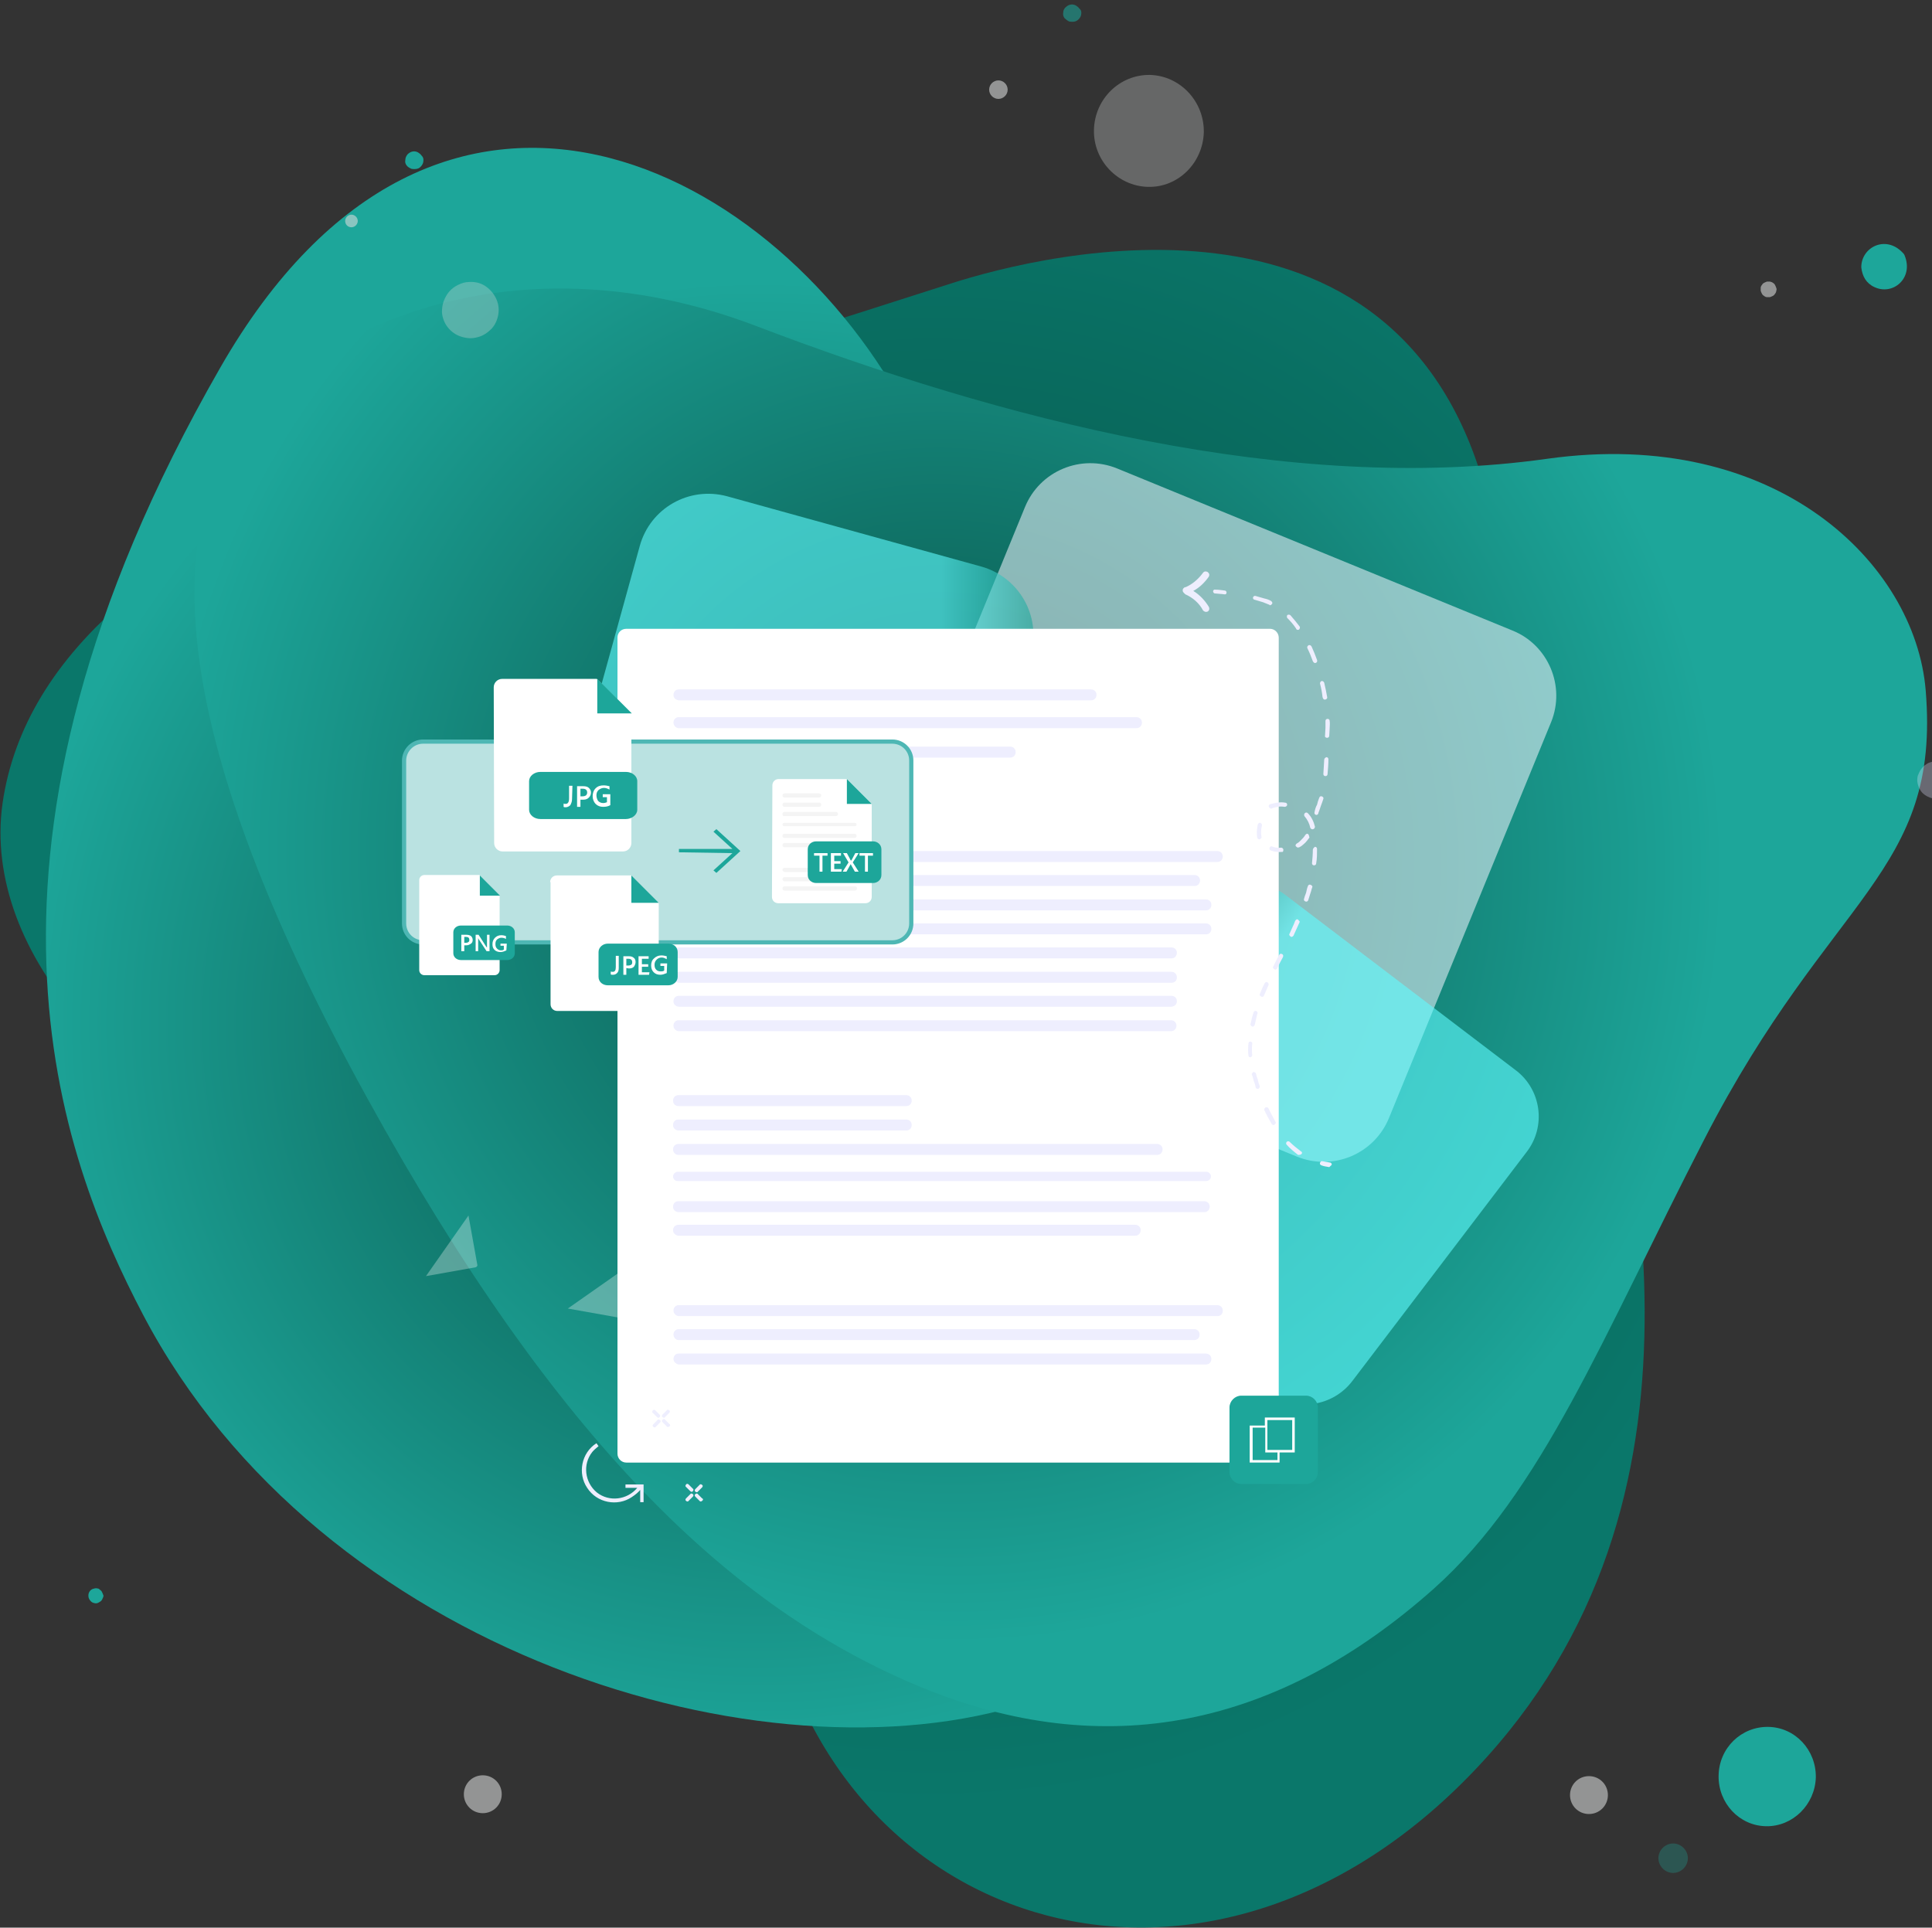 <?xml version="1.0" encoding="utf-8"?>
<!-- Generator: Adobe Illustrator 26.0.0, SVG Export Plug-In . SVG Version: 6.00 Build 0)  -->
<svg version="1.1" id="Layer_1" xmlns="http://www.w3.org/2000/svg" xmlns:xlink="http://www.w3.org/1999/xlink" x="0px" y="0px"
	 viewBox="0 0 459 458" style="enable-background:new 0 0 459 458;" xml:space="preserve">
<rect x="0" y="0" width="459" height="458" fill="#333333" stroke="none"/>
<style type="text/css">
	.st0{fill:url(#SVGID_1_);}
	.st1{fill:url(#SVGID_00000051350301481868354890000005080210642711905693_);}
	.st2{fill:url(#SVGID_00000169524017875796985850000012398736500420128386_);}
	.st3{opacity:0.31;}
	.st4{fill:#D9DADA;}
	.st5{fill:#E1E2FE;}
	.st6{fill:#1DA69A;}
	.st7{opacity:0.58;}
	.st8{opacity:0.31;fill:#1DA69A;enable-background:new    ;}
	.st9{opacity:0.58;fill:#1DA69A;enable-background:new    ;}
	.st10{opacity:0.55;fill:#F2F6FF;enable-background:new    ;}
	.st11{opacity:0.6;fill:url(#SVGID_00000062884350880640288770000001197503661552436381_);enable-background:new    ;}
	.st12{opacity:0.6;fill:url(#SVGID_00000022536432177055928750000003547127097279560373_);enable-background:new    ;}
	.st13{fill:#FFFFFF;}
	.st14{fill-rule:evenodd;clip-rule:evenodd;fill:#FFFFFF;}
	.st15{fill:#EEEEFE;}
	.st16{fill:#BAE2E1;stroke:#4EB7B4;}
	.st17{opacity:0.3;fill-rule:evenodd;clip-rule:evenodd;fill:#FFFFFF;enable-background:new    ;}
	.st18{fill:#F4F4F4;}
	.st19{fill-rule:evenodd;clip-rule:evenodd;fill:#EEEEFE;}
</style>
<g>
	
		<radialGradient id="SVGID_1_" cx="-25.823" cy="485.952" r="1" gradientTransform="matrix(173.891 100.396 100.237 -173.615 -43998.242 87189.289)" gradientUnits="userSpaceOnUse">
		<stop  offset="0" style="stop-color:#074F44"/>
		<stop  offset="1" style="stop-color:#0A776A"/>
	</radialGradient>
	<path class="st0" d="M377.6,221.4c0,0-4.6-16.3-23.4-99.7C335.5,38.2,248,60.3,226.1,67.3c-21.9,7-63.1,20.3-124.6,39.2
		C40,125.5,5.7,155.3,0.6,190.9c-5,35.7,29.4,73.7,76.7,86.9c51.8,14.5,94.6,37,105,99.9c13.1,79.4,101.1,109.5,165.1,45.9
		S388.7,272.3,377.6,221.4z"/>
	
		<radialGradient id="SVGID_00000024718860850256518170000007800593537135925154_" cx="-25.797" cy="485.946" r="0.999" gradientTransform="matrix(151.922 87.712 88.448 -153.197 -38881.066 76951.492)" gradientUnits="userSpaceOnUse">
		<stop  offset="0" style="stop-color:#074F44"/>
		<stop  offset="1" style="stop-color:#1DA69A"/>
	</radialGradient>
	<path style="fill:url(#SVGID_00000024718860850256518170000007800593537135925154_);" d="M367.8,283.6c12.8-54.3-17-100.4-62-108.8
		c-28.7-5.3-60.8-19.6-89.6-75.6C185.2,39.1,104.1-3,52.3,87.4c-66,115.1-38,187.4-18.3,225c42.2,80.3,147.6,112.4,210.3,92.1
		C305.8,384.6,354.6,339.6,367.8,283.6z"/>
	
		<radialGradient id="SVGID_00000109030384377888231380000008321770324947805586_" cx="-25.81" cy="485.949" r="1" gradientTransform="matrix(161.824 93.429 92.357 -159.967 -40480.004 80352.086)" gradientUnits="userSpaceOnUse">
		<stop  offset="0" style="stop-color:#074F44"/>
		<stop  offset="1" style="stop-color:#1DA69A"/>
	</radialGradient>
	<path style="fill:url(#SVGID_00000109030384377888231380000008321770324947805586_);" d="M457.5,164c-2.5-30.1-35.5-62.6-89.9-55
		c-61.1,8.6-130-9.4-188.1-31.6C119.7,54.7,70.5,80,55.3,104.6c-16.6,27-13,74.7,32,156.4s86.5,121.1,130.9,139.6
		s85.5,9.7,122.4-23.1c25.8-23,40.2-60,64.3-106.8C434.9,212.3,461.1,207.6,457.5,164z"/>
	<g class="st3">
		<path class="st4" d="M286,31.4c0.1-7.3-5.6-13.4-12.8-13.6c-7.2-0.1-13.1,5.7-13.3,13s5.6,13.4,12.8,13.6
			C279.9,44.6,285.8,38.7,286,31.4z"/>
	</g>
	<g class="st3">
		<path class="st4" d="M105,74.2c0.1,1.3,0.6,2.6,1.4,3.6c0.8,1,1.9,1.8,3.2,2.2c1.3,0.4,2.6,0.5,3.9,0.1c1.3-0.3,2.4-1.1,3.3-2
			c0.9-1,1.4-2.2,1.6-3.5c0.2-1.3,0-2.6-0.6-3.8c-0.6-1.2-1.5-2.2-2.6-2.9c-1.1-0.7-2.4-1-3.8-0.9c-0.9,0-1.8,0.3-2.6,0.7
			c-0.8,0.4-1.5,0.9-2.1,1.6c-0.6,0.7-1,1.5-1.3,2.3C105.1,72.4,105,73.3,105,74.2z"/>
	</g>
	<g class="st3">
		<path class="st5" d="M455.5,185.6c0.1,0.9,0.4,1.7,0.9,2.4s1.3,1.2,2.1,1.5c0.8,0.3,1.7,0.3,2.6,0.1c0.8-0.2,1.6-0.7,2.2-1.4
			c0.6-0.7,1-1.5,1.1-2.3c0.1-0.9,0-1.8-0.4-2.5s-1-1.4-1.7-1.9c-0.8-0.4-1.6-0.7-2.5-0.6c-0.6,0-1.2,0.2-1.7,0.4
			c-0.5,0.3-1,0.6-1.4,1.1c-0.4,0.4-0.7,1-0.9,1.5C455.5,184.4,455.5,185,455.5,185.6z"/>
	</g>
	<path class="st6" d="M431.4,422.3c0.1-6.5-4.9-11.9-11.3-12c-6.4-0.1-11.7,5-11.8,11.6c-0.1,6.5,4.9,11.9,11.3,12
		C425.9,434,431.2,428.8,431.4,422.3z"/>
	<g class="st7">
		<path class="st4" d="M377.5,431c2.5,0,4.5-2,4.5-4.5s-2-4.5-4.5-4.5s-4.5,2-4.5,4.5S375,431,377.5,431z"/>
	</g>
	<g class="st7">
		<path class="st4" d="M237.2,23.5c1.2,0,2.2-1,2.2-2.2c0-1.2-1-2.2-2.2-2.2s-2.2,1-2.2,2.2C235,22.5,236,23.5,237.2,23.5z"/>
	</g>
	<g class="st7">
		<path class="st4" d="M114.7,430.8c2.5,0,4.5-2,4.5-4.5c0-2.5-2-4.5-4.5-4.5c-2.5,0-4.5,2-4.5,4.5
			C110.2,428.8,112.2,430.8,114.7,430.8z"/>
	</g>
	<path class="st8" d="M397.5,445c1.9,0,3.5-1.6,3.5-3.5s-1.6-3.5-3.5-3.5s-3.5,1.6-3.5,3.5S395.6,445,397.5,445z"/>
	<g class="st7">
		<path class="st4" d="M83.5,54c0.8,0,1.5-0.7,1.5-1.5c0-0.8-0.7-1.5-1.5-1.5S82,51.7,82,52.5C82,53.4,82.7,54,83.5,54z"/>
	</g>
	<path class="st6" d="M452.5,60.7c2.2,5.4-2.8,9.6-7.2,7.5c-0.9-0.4-1.7-1.1-2.2-1.9c-0.5-0.8-0.8-1.8-0.9-2.8
		c0-4.8,5.8-7.7,9.8-3.5C452.2,60.2,452.4,60.4,452.5,60.7z"/>
	<path class="st6" d="M100.6,38c0,0.5-0.1,0.9-0.4,1.3c-0.3,0.4-0.6,0.7-1.1,0.8c-0.4,0.1-0.9,0.1-1.4,0c-0.4-0.2-0.8-0.4-1.1-0.8
		c-0.3-0.4-0.4-0.8-0.3-1.3c0-0.5,0.2-0.9,0.5-1.3c0.3-0.3,0.7-0.6,1.2-0.7s0.9,0,1.3,0.2c0.3,0.2,0.6,0.4,0.8,0.7
		C100.5,37.3,100.6,37.6,100.6,38z"/>
	<path class="st9" d="M256.9,3c0,0.5-0.1,0.9-0.4,1.3c-0.3,0.4-0.7,0.7-1.1,0.8c-0.4,0.1-0.9,0.1-1.4,0c-0.4-0.2-0.8-0.5-1.1-0.8
		c-0.3-0.4-0.4-0.9-0.3-1.3c0-0.5,0.2-0.9,0.5-1.2c0.3-0.3,0.7-0.6,1.2-0.7c0.5-0.1,0.9,0,1.3,0.2c0.3,0.2,0.6,0.4,0.8,0.7
		C256.8,2.3,256.9,2.7,256.9,3z"/>
	<g class="st7">
		<path class="st4" d="M422,69.1c0,0.2-0.1,0.5-0.3,0.7c-0.1,0.2-0.3,0.4-0.5,0.5c-0.2,0.1-0.4,0.2-0.7,0.3c-0.2,0-0.5,0-0.7,0
			c-0.2,0-0.5-0.1-0.7-0.3c-0.2-0.1-0.4-0.3-0.5-0.5c-0.1-0.2-0.2-0.4-0.3-0.7c0-0.2,0-0.5,0-0.7c0-0.2,0.1-0.5,0.3-0.7
			c0.1-0.2,0.3-0.4,0.5-0.5c0.2-0.1,0.4-0.2,0.7-0.3c0.2,0,0.5,0,0.7,0c0.2,0.1,0.5,0.1,0.7,0.3c0.2,0.1,0.4,0.3,0.5,0.5
			c0.1,0.2,0.2,0.4,0.3,0.7C422.1,68.6,422.1,68.9,422,69.1z"/>
	</g>
	<path class="st6" d="M24.5,379.5c-0.1,0.3-0.3,0.7-0.5,0.9c-0.3,0.2-0.6,0.4-0.9,0.5c-0.4,0.1-0.7,0-1-0.1
		c-0.3-0.1-0.6-0.4-0.8-0.7c-0.2-0.3-0.3-0.6-0.3-1c0-0.4,0.1-0.7,0.3-1c0.2-0.3,0.5-0.5,0.8-0.6c0.3-0.1,0.7-0.2,1-0.1
		c0.2,0,0.5,0.1,0.6,0.3c0.2,0.1,0.4,0.3,0.5,0.5c0.1,0.2,0.2,0.4,0.3,0.7C24.6,379,24.6,379.3,24.5,379.5z"/>
	<path class="st10" d="M368.5,171.6L330,265.6c-3.5,8.6-13.3,12.7-21.9,9.2l-93.9-38.5c-8.6-3.5-12.7-13.3-9.2-21.9l38.5-93.9
		c3.5-8.6,13.3-12.7,21.9-9.2l93.9,38.5C367.8,153.2,372,163,368.5,171.6z"/>
	
		<linearGradient id="SVGID_00000125588187623772078900000018282725300887801771_" gradientUnits="userSpaceOnUse" x1="134.77" y1="172.788" x2="245.522" y2="172.788">
		<stop  offset="0" style="stop-color:#5FFBFF"/>
		<stop  offset="0.803" style="stop-color:#5FFBFF"/>
		<stop  offset="1" style="stop-color:#1DA69A"/>
	</linearGradient>
	<path style="opacity:0.6;fill:url(#SVGID_00000125588187623772078900000018282725300887801771_);enable-background:new    ;" d="
		M244.9,155.3l-16.7,60.4c-2.5,9-11.7,14.2-20.7,11.8l-60.4-16.7c-9-2.5-14.2-11.7-11.8-20.7l16.7-60.4c2.5-9,11.7-14.2,20.7-11.8
		l60.4,16.7C242.1,137.1,247.4,146.4,244.9,155.3z"/>
	
		<linearGradient id="SVGID_00000003820270027415970320000017961277770395116700_" gradientUnits="userSpaceOnUse" x1="342.041" y1="159.059" x2="265.398" y2="217.311" gradientTransform="matrix(1 0 0 -1 0 460)">
		<stop  offset="0" style="stop-color:#5FFBFF"/>
		<stop  offset="0.803" style="stop-color:#5FFBFF"/>
		<stop  offset="1" style="stop-color:#1DA69A"/>
	</linearGradient>
	<path style="opacity:0.6;fill:url(#SVGID_00000003820270027415970320000017961277770395116700_);enable-background:new    ;" d="
		M362.7,273.7l-41.4,54.4c-4.7,6.2-13.5,7.4-19.5,2.7l-54.4-41.4c-6.2-4.7-7.4-13.5-2.7-19.5l41.4-54.4c4.7-6.2,13.5-7.4,19.5-2.7
		l54.4,41.4C366.2,258.8,367.4,267.6,362.7,273.7z"/>
	<path class="st13" d="M303.8,151.5c0-1.1-0.9-2.1-2.1-2.1H148.8c-1.2,0-2.1,0.9-2.1,2.1v193.9c0,1.1,0.9,2.1,2.1,2.1h152.9
		c1.1,0,2.1-0.9,2.1-2.1V151.5z"/>
	<path class="st6" d="M294.9,331.6h15.4c1.5,0,2.8,1.3,2.8,2.8v15.4c0,1.5-1.3,2.8-2.8,2.8h-15.4c-1.5,0-2.8-1.3-2.8-2.8v-15.4
		C292.1,332.9,293.4,331.6,294.9,331.6z"/>
	<path class="st14" d="M300.5,336.8h7.1v8.3H304v2.4h-7.1v-8.8h3.6V336.8z M297.6,339.2v7.7h5.9v-1.8h-2.9v-5.9L297.6,339.2z
		 M301.1,338.6v-1.2h5.9v7.1h-5.9V338.6z"/>
	<path class="st15" d="M160,165.1c0-0.7,0.5-1.3,1.3-1.3h97.9c0.7,0,1.3,0.5,1.3,1.3c0,0.7-0.5,1.3-1.3,1.3h-97.9
		C160.5,166.3,160,165.8,160,165.1z M159.9,273.1c0-0.7,0.5-1.3,1.3-1.3h113.7c0.7,0,1.3,0.5,1.3,1.3c0,0.7-0.5,1.3-1.3,1.3H161.1
		C160.5,274.4,159.9,273.8,159.9,273.1z M160,171.7c0-0.7,0.5-1.3,1.2-1.3H270c0.7,0,1.3,0.5,1.3,1.3c0,0.7-0.5,1.3-1.3,1.3H161.1
		C160.5,172.9,160,172.3,160,171.7z M159.9,279.5c0-0.5,0.5-1.1,1.1-1.1h125.6c0.5,0,1.1,0.5,1.1,1.1s-0.5,1.1-1.1,1.1H160.9
		C160.4,280.6,159.9,280.1,159.9,279.5z M160,178.7c0-0.7,0.5-1.3,1.3-1.3h78.7c0.7,0,1.3,0.5,1.3,1.3c0,0.7-0.5,1.3-1.3,1.3h-78.7
		C160.5,180,160,179.4,160,178.7z M159.9,286.7c0-0.7,0.5-1.3,1.2-1.3h125c0.7,0,1.3,0.5,1.3,1.3c0,0.7-0.5,1.3-1.3,1.3h-125
		C160.4,287.9,159.9,287.4,159.9,286.7z M160,203.5c0-0.7,0.5-1.3,1.2-1.3h128c0.7,0,1.3,0.5,1.3,1.3c0,0.7-0.5,1.3-1.3,1.3h-128
		C160.5,204.7,160,204.2,160,203.5z M160,311.4c0-0.7,0.5-1.3,1.2-1.3h128c0.7,0,1.3,0.5,1.3,1.3s-0.5,1.3-1.3,1.3h-128
		C160.5,312.6,160,312,160,311.4z M160,209.2c0-0.7,0.5-1.3,1.3-1.3h122.5c0.7,0,1.3,0.5,1.3,1.3c0,0.7-0.5,1.3-1.3,1.3H161.2
		C160.5,210.5,160,209.9,160,209.2z M160,317.1c0-0.7,0.5-1.3,1.2-1.3h122.5c0.7,0,1.3,0.5,1.3,1.3c0,0.7-0.5,1.3-1.3,1.3H161.1
		C160.5,318.3,160,317.7,160,317.1z M160,215c0-0.7,0.5-1.3,1.3-1.3h125.2c0.7,0,1.3,0.5,1.3,1.3c0,0.7-0.5,1.3-1.3,1.3H161.2
		C160.5,216.2,160,215.7,160,215z M160,322.9c0-0.7,0.5-1.3,1.2-1.3h125.3c0.7,0,1.3,0.5,1.3,1.3c0,0.7-0.5,1.3-1.3,1.3H161.2
		C160.5,324,160,323.5,160,322.9z M160,220.7c0-0.7,0.5-1.3,1.2-1.3h125.3c0.7,0,1.3,0.5,1.3,1.3c0,0.7-0.5,1.3-1.3,1.3H161.2
		C160.5,221.9,160,221.4,160,220.7z M160,226.4c0-0.7,0.5-1.3,1.3-1.3h117c0.7,0,1.3,0.5,1.3,1.3c0,0.7-0.5,1.3-1.3,1.3h-117
		C160.5,227.6,160,227.1,160,226.4z M160,232.2c0-0.7,0.5-1.3,1.3-1.3h117c0.7,0,1.3,0.5,1.3,1.3s-0.5,1.3-1.3,1.3h-117
		C160.5,233.4,160,232.9,160,232.2z M160,237.9c0-0.7,0.5-1.3,1.3-1.3h117c0.7,0,1.3,0.5,1.3,1.3c0,0.7-0.5,1.2-1.3,1.3h-117
		C160.5,239.1,160,238.6,160,237.9z M160,243.7c0-0.7,0.5-1.3,1.2-1.3h117c0.7,0,1.3,0.5,1.3,1.3c0,0.7-0.5,1.3-1.3,1.3h-117
		C160.5,244.9,160,244.4,160,243.7z M159.9,261.5c0-0.7,0.5-1.3,1.3-1.3h54.1c0.7,0,1.3,0.5,1.3,1.3c0,0.7-0.5,1.3-1.3,1.3h-54.1
		C160.4,262.8,159.9,262.2,159.9,261.5z M159.9,292.3c0-0.7,0.5-1.3,1.3-1.3h108.5c0.7,0,1.3,0.5,1.3,1.3c0,0.7-0.5,1.3-1.3,1.3
		H161.1C160.5,293.5,159.9,293,159.9,292.3z M159.9,267.3c0-0.7,0.5-1.3,1.2-1.3h54.2c0.7,0,1.3,0.5,1.3,1.3c0,0.7-0.5,1.3-1.3,1.3
		h-54.2C160.4,268.5,159.9,268,159.9,267.3z"/>
	<path class="st16" d="M100.5,176.2H212c2.5,0,4.5,2,4.5,4.5v38.7c0,2.5-2,4.5-4.5,4.5H100.5c-2.5,0-4.5-2-4.5-4.5v-38.7
		C96,178.3,98,176.2,100.5,176.2z"/>
	<path class="st13" d="M183.5,186.6c0-0.8,0.6-1.5,1.5-1.5h16.2l5.9,5.9v22.1c0,0.8-0.6,1.5-1.5,1.5h-20.7c-0.8,0-1.5-0.6-1.5-1.5
		L183.5,186.6L183.5,186.6z"/>
	<path class="st6" d="M201.2,185.1l5.9,5.9h-5.9V185.1z"/>
	<path class="st13" d="M117.3,163.3c0-1.1,0.9-2,2-2h22.5l8.2,8.2v30.8c0,1.1-0.9,2-2,2h-28.6c-1.1,0-2-0.9-2-2L117.3,163.3
		L117.3,163.3z"/>
	<path class="st6" d="M141.9,161.3l8.2,8.2h-8.2V161.3z"/>
	<path class="st6" d="M128.4,183.4h20.3c1.5,0,2.7,1,2.7,2.2v6.8c0,1.2-1.3,2.2-2.7,2.2h-20.3c-1.5,0-2.7-1-2.7-2.2v-6.8
		C125.7,184.4,126.9,183.4,128.4,183.4z"/>
	<path class="st13" d="M130.7,209.6c0-0.9,0.7-1.6,1.6-1.6H150l6.5,6.5v24.1c0,0.9-0.7,1.6-1.6,1.6h-22.5c-0.9,0-1.6-0.7-1.6-1.6
		V209.6z"/>
	<path class="st6" d="M150,208l6.5,6.5H150V208z"/>
	<path class="st6" d="M144.4,224.2h14.4c1.2,0,2.2,0.8,2.2,2v5.9c0,1.1-1,2-2.2,2h-14.4c-1.2,0-2.2-0.8-2.2-2v-5.9
		C142.2,225.1,143.2,224.2,144.4,224.2z"/>
	<path class="st13" d="M99.6,209.1c0-0.6,0.5-1.2,1.2-1.2h13.1l4.8,4.8v17.8c0,0.6-0.5,1.2-1.2,1.2h-16.7c-0.6,0-1.2-0.5-1.2-1.2
		L99.6,209.1L99.6,209.1z"/>
	<path class="st6" d="M114,208l4.8,4.8H114V208z"/>
	<path class="st6" d="M109.5,219.9h11c1,0,1.8,0.7,1.8,1.6v5c0,0.9-0.8,1.6-1.8,1.6h-11c-1,0-1.8-0.7-1.8-1.6v-5
		C107.7,220.6,108.5,219.9,109.5,219.9z"/>
	<path class="st6" d="M174,202.7l-4.5,4.1l0.7,0.6l5.7-5.2l-5.7-5.2l-0.7,0.6l4.5,4.1h-12.7v0.8L174,202.7L174,202.7z"/>
	<path class="st17" d="M111.3,288.8l-10.1,14.4l11.8-2.1c0.3-0.1,0.5-0.4,0.4-0.6L111.3,288.8z M149.3,300.8l-14.4,10.1l11.8,2.1
		c0.3,0.1,0.5-0.2,0.6-0.4L149.3,300.8z"/>
	<path class="st18" d="M185.9,193.4c0-0.3,0.2-0.5,0.5-0.5h12.2c0.3,0,0.5,0.2,0.5,0.5c0,0.3-0.2,0.5-0.5,0.5h-12.2
		C186.1,194,185.9,193.7,185.9,193.4z M185.9,195.9c0-0.2,0.2-0.4,0.4-0.4h16.8c0.2,0,0.4,0.2,0.4,0.4c0,0.2-0.2,0.4-0.4,0.4h-16.8
		C186.1,196.3,185.9,196.1,185.9,195.9z M185.9,198.6c0-0.3,0.2-0.5,0.5-0.5H203c0.3,0,0.5,0.2,0.5,0.5c0,0.3-0.2,0.5-0.5,0.5h-16.6
		C186.1,199.1,185.9,198.9,185.9,198.6z M185.9,206.7c0-0.3,0.2-0.5,0.5-0.5h17.7c0.3,0,0.5,0.2,0.5,0.5c0,0.3-0.2,0.5-0.5,0.5
		h-17.7C186.1,207.1,185.9,206.9,185.9,206.7z M185.9,208.9c0-0.3,0.2-0.5,0.5-0.5h15.6c0.3,0,0.5,0.2,0.5,0.5
		c0,0.3-0.2,0.5-0.5,0.5h-15.6C186.1,209.4,185.9,209.1,185.9,208.9z M185.9,211.1c0-0.3,0.2-0.5,0.5-0.5h16.7
		c0.3,0,0.5,0.2,0.5,0.5c0,0.3-0.2,0.5-0.5,0.5h-16.7C186.1,211.6,185.9,211.4,185.9,211.1z M185.9,189c0-0.3,0.2-0.5,0.5-0.5h8.2
		c0.3,0,0.5,0.2,0.5,0.5c0,0.3-0.2,0.5-0.5,0.5h-8.2C186.1,189.5,185.9,189.3,185.9,189z M185.9,200.8c0-0.3,0.2-0.5,0.5-0.5h10.2
		c0.3,0,0.5,0.2,0.5,0.5c0,0.3-0.2,0.5-0.5,0.5h-10.2C186.1,201.3,185.9,201.1,185.9,200.8z M185.9,191.2c0-0.3,0.2-0.5,0.5-0.5h8.2
		c0.3,0,0.5,0.2,0.5,0.5c0,0.3-0.2,0.5-0.5,0.5h-8.2C186.1,191.7,185.9,191.5,185.9,191.2z"/>
	<path class="st6" d="M193.9,199.9h13.5c1.1,0,2,0.8,2,1.9v6.1c0,1.1-0.9,1.9-2,1.9h-13.5c-1.1,0-2-0.8-2-1.9v-6.1
		C191.9,200.7,192.8,199.9,193.9,199.9z"/>
	<path class="st19" d="M316.4,276.7c0-0.3-0.2-0.5-0.5-0.5c-0.5-0.1-1.1-0.2-1.7-0.3c-0.3-0.1-0.5,0.1-0.6,0.4
		c-0.1,0.3,0.1,0.5,0.4,0.6c0.5,0.2,1.2,0.3,1.8,0.4C316,277.1,316.3,276.9,316.4,276.7z M314.6,180.5c-0.1,1.2-0.1,2.3-0.2,3.4
		c0,0.3,0.2,0.5,0.5,0.5c0.3,0,0.5-0.2,0.5-0.5c0.1-1.2,0.2-2.3,0.2-3.5c0-0.3-0.2-0.5-0.5-0.5C314.9,180,314.6,180.2,314.6,180.5z
		 M315.3,175.3c0.3,0,0.5-0.2,0.5-0.5c0-0.5,0.1-1.2,0.1-1.8c0-0.5,0.1-1.1,0-1.7c0-0.3-0.2-0.5-0.5-0.5c-0.3,0-0.5,0.2-0.5,0.5
		c0,0.5,0,1.1,0,1.7c0,0.5-0.1,1.1-0.1,1.8C314.7,175,314.9,175.3,315.3,175.3z M314,189.2c-0.3-0.1-0.5,0.1-0.6,0.4
		c-0.2,0.5-0.4,1.1-0.5,1.6c-0.3,0.5-0.5,1.2-0.6,1.8c-0.1,0.3,0.1,0.5,0.3,0.6c0.3,0.1,0.5-0.1,0.6-0.3c0,0,0,0,0-0.1
		c0.2-0.5,0.4-1.1,0.6-1.7c0.2-0.5,0.4-1.1,0.6-1.7C314.5,189.5,314.3,189.3,314,189.2z M314.9,166.2c0.3-0.1,0.5-0.3,0.4-0.6
		c-0.2-1.1-0.4-2.2-0.7-3.4c-0.1-0.3-0.4-0.4-0.6-0.4c-0.3,0.1-0.4,0.4-0.4,0.6c0.3,1.1,0.5,2.2,0.6,3.2
		C314.3,166.1,314.6,166.3,314.9,166.2z M309.2,274.2c0.2-0.2,0.2-0.5-0.2-0.7c-0.9-0.7-1.8-1.4-2.6-2.2c-0.2-0.2-0.5-0.2-0.7,0
		c-0.2,0.2-0.2,0.5,0,0.7c0.8,0.9,1.8,1.7,2.7,2.4C308.6,274.4,309,274.4,309.2,274.2z M311.9,201.9c0,1.1-0.1,2.2-0.2,3.2
		c0,0.3,0.2,0.5,0.5,0.5c0.3,0,0.5-0.2,0.5-0.5c0.2-1.1,0.2-2.2,0.2-3.4c0-0.3-0.2-0.5-0.5-0.5C312.1,201.4,311.9,201.7,311.9,201.9
		z M311.3,210.2c-0.3-0.1-0.5,0.1-0.6,0.4c-0.2,0.5-0.3,1.1-0.4,1.5c-0.2,0.5-0.4,1.1-0.5,1.5c-0.1,0.3,0.1,0.5,0.4,0.6
		c0.3,0.1,0.5-0.1,0.6-0.3l0.5-1.6c0.2-0.5,0.3-1.1,0.5-1.6C311.8,210.5,311.6,210.3,311.3,210.2z M312,197c0.3-0.1,0.4-0.4,0.4-0.6
		c-0.3-1.2-0.8-2.3-1.7-3.2c-0.2-0.2-0.5-0.2-0.7,0c-0.2,0.2-0.2,0.5-0.1,0.7c0.7,0.8,1.2,1.8,1.4,2.8
		C311.5,197,311.7,197.1,312,197z M310.8,198.2c-0.2-0.2-0.5-0.1-0.7,0.2c-0.3,0.5-0.7,0.9-1.1,1.3c-0.3,0.3-0.5,0.5-0.9,0.7
		c-0.3,0.2-0.4,0.5-0.2,0.7c0.2,0.2,0.5,0.4,0.7,0.2c0,0,0,0,0.1,0c0.4-0.2,0.8-0.5,1.1-0.8c0.5-0.4,0.9-1,1.3-1.5
		C311,198.7,311,198.4,310.8,198.2z M312.6,157.5c0.3-0.1,0.4-0.4,0.3-0.7c-0.4-1.1-0.8-2.1-1.3-3.2c-0.2-0.3-0.4-0.4-0.7-0.3
		c-0.3,0.2-0.4,0.4-0.3,0.7c0.5,1,0.9,2,1.3,3.1C312.1,157.5,312.4,157.6,312.6,157.5z M308.4,218.5c-0.3-0.2-0.5,0-0.7,0.3
		c-0.4,1.1-0.9,2-1.3,3c-0.2,0.2-0.1,0.5,0.2,0.7c0.2,0.2,0.5,0.1,0.7-0.2c0,0,0.1-0.1,0.1-0.2c0.5-1.1,0.9-2,1.4-3.1
		C308.8,219,308.6,218.7,308.4,218.5z M302.8,267.2c0.3-0.2,0.4-0.5,0.2-0.7c-0.5-1-1.1-2-1.6-3.1c-0.2-0.3-0.4-0.4-0.7-0.3
		c-0.3,0.2-0.4,0.4-0.3,0.7c0.5,1.1,1.1,2.2,1.7,3.2C302.2,267.3,302.6,267.4,302.8,267.2z M304.6,226.7c-0.3-0.2-0.5-0.1-0.7,0.2
		c-0.3,0.5-0.5,1-0.8,1.5c-0.2,0.4-0.4,0.8-0.6,1.2c-0.2,0.3,0,0.5,0.3,0.7c0.2,0.2,0.5,0,0.6-0.2c0.2-0.4,0.4-0.8,0.6-1.2l0.8-1.5
		C304.9,227.1,304.9,226.8,304.6,226.7z M308.6,149.6c0.2-0.2,0.3-0.5,0.2-0.7c-0.7-0.9-1.4-1.8-2.2-2.7c-0.2-0.2-0.5-0.2-0.7-0.1
		c-0.2,0.1-0.2,0.5-0.1,0.7c0.8,0.8,1.5,1.6,2.1,2.5C308,149.7,308.4,149.7,308.6,149.6z M305.8,191.2c0-0.3-0.2-0.5-0.5-0.5
		c-0.6-0.1-1.2-0.1-1.8,0c-0.6,0.1-1.2,0.2-1.8,0.4c-0.3,0.2-0.4,0.4-0.2,0.7c0.2,0.2,0.4,0.4,0.6,0.3c0.4-0.2,0.9-0.3,1.4-0.4
		c0.5-0.1,1.1-0.1,1.7,0C305.5,191.7,305.8,191.5,305.8,191.2z M304.9,201.9c0-0.3-0.3-0.5-0.5-0.5c-0.8,0.1-1.5,0-2.2-0.3
		c-0.3-0.1-0.5,0.1-0.6,0.4s0.1,0.5,0.4,0.6c0.8,0.3,1.8,0.4,2.7,0.3C304.7,202.5,304.9,202.3,304.9,201.9z M301.1,233.4
		c-0.3-0.2-0.5,0-0.7,0.3c-0.4,0.8-0.8,1.7-1.1,2.5c-0.1,0.3,0.1,0.5,0.4,0.6c0.3,0.1,0.5,0,0.6-0.3c0.4-0.8,0.7-1.7,1.1-2.5
		C301.4,233.8,301.4,233.5,301.1,233.4z M298.9,258.7c0.3-0.1,0.4-0.4,0.4-0.6c-0.2-0.5-0.4-1.1-0.5-1.7c-0.2-0.4-0.3-0.8-0.4-1.3
		c-0.1-0.3-0.4-0.4-0.6-0.4c-0.3,0.1-0.4,0.4-0.4,0.6c0.2,0.4,0.3,0.9,0.4,1.3c0.2,0.5,0.4,1.1,0.5,1.7
		C298.3,258.6,298.6,258.7,298.9,258.7z M298.4,240.2c-0.3-0.1-0.5,0.1-0.6,0.4c-0.3,0.9-0.5,1.8-0.7,2.7c-0.1,0.3,0.2,0.5,0.4,0.6
		c0.3,0.1,0.5-0.2,0.6-0.4c0.2-0.9,0.4-1.8,0.6-2.6C298.9,240.6,298.7,240.3,298.4,240.2z M297,251.2c0.3,0,0.5-0.3,0.5-0.5
		c-0.1-0.9-0.1-1.8,0-2.7c0.1-0.3-0.2-0.5-0.4-0.5c-0.3-0.1-0.5,0.2-0.5,0.4v0.1c-0.1,0.9-0.1,1.9,0,2.8
		C296.6,251,296.8,251.2,297,251.2z M299.3,199.4c0.3-0.1,0.5-0.4,0.4-0.6c-0.1-0.4-0.1-0.7-0.1-1.1c0-0.5,0.1-1.1,0.2-1.6
		c0.1-0.3-0.2-0.5-0.4-0.6s-0.5,0.2-0.6,0.4c0,0,0,0,0,0.1c-0.1,0.5-0.2,1.1-0.2,1.7c0,0.5,0,0.9,0.1,1.4
		C298.8,199.3,299.1,199.5,299.3,199.4z M302.2,143.5c0.2-0.3,0-0.5-0.2-0.7c-0.5-0.3-1.1-0.5-1.6-0.6c-0.7-0.2-1.4-0.4-2.1-0.6
		c-0.3-0.1-0.5,0.1-0.6,0.3c-0.1,0.3,0.1,0.5,0.3,0.6h0.1c0.7,0.2,1.3,0.4,2,0.6c0.5,0.2,1,0.4,1.5,0.6
		C301.6,143.9,302,143.8,302.2,143.5z M291.4,140.8c0-0.3-0.2-0.5-0.5-0.5c-0.7-0.1-1.5-0.2-2.2-0.2c-0.3-0.1-0.5,0.2-0.5,0.4
		s0.2,0.5,0.4,0.5h0.1c0.7,0.1,1.5,0.1,2.1,0.2C291.2,141.3,291.4,141.1,291.4,140.8z M286.9,145.3c0.4-0.2,0.5-0.7,0.3-1.1
		c-0.9-1.5-2.2-2.9-3.7-3.8c1.5-0.8,2.7-2,3.7-3.4c0.2-0.4,0.1-0.8-0.3-1.1c-0.4-0.2-0.8-0.2-1.1,0.2c-1.1,1.5-2.5,2.7-4.1,3.4h-0.1
		c-0.4,0.1-0.7,0.5-0.6,0.9c0,0.2,0.1,0.2,0.2,0.4c0.1,0.1,0.2,0.2,0.2,0.2c0.1,0.1,0.2,0.2,0.2,0.2c1.8,0.8,3.3,2.1,4.2,3.8
		C286,145.3,286.5,145.5,286.9,145.3z"/>
	<path class="st19" d="M152.1,354v2.9h0.8v-3.4v-0.8h-4.3v0.8h2.8c-2.4,2.9-6.7,3.4-9.6,1.1c-2.9-2.4-3.4-6.7-1.1-9.6
		c0.4-0.5,1-1,1.5-1.4l-0.5-0.7c-3.6,2.3-4.5,7.2-2.2,10.6c2.3,3.6,7.2,4.5,10.6,2.2C151,355.1,151.6,354.6,152.1,354z M164,354.3
		c0.2,0.2,0.5,0.2,0.6,0c0.2-0.2,0.2-0.5,0-0.6l-1-1c-0.2-0.2-0.5-0.2-0.6,0c-0.2,0.2-0.2,0.5,0,0.6L164,354.3z M166.8,353.4
		c0.2-0.2,0.2-0.5,0-0.6c-0.2-0.2-0.5-0.2-0.6,0l-1,1c-0.2,0.2-0.2,0.5,0,0.6c0.2,0.2,0.5,0.2,0.6,0L166.8,353.4z M164.6,355.6
		c0.2-0.2,0.2-0.5,0-0.6c-0.2-0.2-0.5-0.2-0.6,0l-1,1c-0.2,0.2-0.2,0.5,0,0.6c0.2,0.2,0.5,0.2,0.6,0L164.6,355.6z M166.8,356.6
		c-0.2,0.2-0.5,0.2-0.6,0l-1-1c-0.2-0.2-0.2-0.5,0-0.6c0.2-0.2,0.5-0.2,0.6,0l1,1C167.1,356.1,167.1,356.4,166.8,356.6z
		 M156.1,336.7c0.2,0.2,0.5,0.2,0.6,0c0.2-0.2,0.2-0.5,0-0.6l-1-1c-0.2-0.2-0.5-0.2-0.6,0c-0.2,0.2-0.2,0.5,0,0.6L156.1,336.7z
		 M159,335.7c0.2-0.2,0.2-0.5,0-0.6c-0.2-0.2-0.5-0.2-0.6,0l-1,1c-0.2,0.2-0.2,0.5,0,0.6c0.2,0.2,0.5,0.2,0.6,0L159,335.7z
		 M156.8,338c0.2-0.2,0.2-0.5,0-0.6c-0.2-0.2-0.5-0.2-0.6,0l-1,1c-0.2,0.2-0.2,0.5,0,0.6c0.2,0.2,0.5,0.2,0.6,0L156.8,338z
		 M159,338.9c-0.2,0.2-0.5,0.2-0.6,0l-1-1c-0.2-0.2-0.2-0.5,0-0.6c0.2-0.2,0.5-0.2,0.6,0l1,1C159.3,338.5,159.3,338.8,159,338.9z"/>
	<path class="st13" d="M135.9,189.9c0,0.6-0.2,1-0.4,1.4c-0.3,0.3-0.7,0.5-1.1,0.5c-0.2,0-0.4,0-0.5-0.1v-0.8
		c0.1,0.1,0.3,0.1,0.5,0.1c0.5,0,0.8-0.4,0.8-1.3v-3h0.8L135.9,189.9L135.9,189.9z"/>
	<path class="st13" d="M137.9,189.9v1.8h-0.8v-4.9h1.5c0.5,0,1,0.1,1.3,0.4c0.3,0.3,0.5,0.6,0.5,1.1c0,0.5-0.2,0.9-0.5,1.2
		c-0.3,0.3-0.7,0.5-1.3,0.5H137.9z M137.9,187.4v1.8h0.5c0.4,0,0.6-0.1,0.8-0.2c0.2-0.2,0.3-0.4,0.3-0.7c0-0.6-0.4-0.9-1-0.9
		L137.9,187.4L137.9,187.4z"/>
	<path class="st13" d="M145,191.3c-0.5,0.3-1.1,0.4-1.7,0.4c-0.7,0-1.3-0.2-1.8-0.7c-0.4-0.4-0.7-1.1-0.7-1.8c0-0.7,0.2-1.4,0.7-1.9
		c0.5-0.5,1.1-0.7,1.9-0.7c0.5,0,1,0.1,1.4,0.2v0.8c-0.4-0.2-0.8-0.4-1.3-0.4c-0.5,0-0.9,0.2-1.3,0.5c-0.4,0.4-0.5,0.8-0.5,1.3
		c0,0.5,0.2,1,0.4,1.3c0.3,0.3,0.7,0.5,1.2,0.5c0.4,0,0.6-0.1,0.9-0.2v-1.2h-1v-0.7h1.8V191.3z"/>
	<path class="st13" d="M196.7,203.3h-1.3v3.8h-0.7v-3.8h-1.3v-0.6h3.2V203.3z"/>
	<path class="st13" d="M199.9,207.1h-2.5v-4.4h2.4v0.6h-1.6v1.3h1.5v0.6h-1.5v1.3h1.8L199.9,207.1L199.9,207.1z"/>
	<path class="st13" d="M204,207.1h-0.9l-0.9-1.6c0,0,0-0.1-0.1-0.2c0,0,0,0.1-0.1,0.2l-0.9,1.6h-0.9l1.4-2.2l-1.3-2.2h0.9l0.8,1.5
		c0,0.1,0.1,0.2,0.2,0.3c0.1-0.1,0.1-0.2,0.2-0.3l0.8-1.5h0.8l-1.4,2.2L204,207.1z"/>
	<path class="st13" d="M207.5,203.3h-1.3v3.8h-0.7v-3.8h-1.3v-0.6h3.2V203.3z"/>
	<path class="st13" d="M110.3,224.6v1.4h-0.7v-3.9h1.2c0.5,0,0.8,0.1,1.1,0.3c0.2,0.2,0.4,0.5,0.4,0.9c0,0.4-0.1,0.7-0.4,0.9
		c-0.3,0.2-0.6,0.4-1.1,0.4H110.3z M110.3,222.6v1.4h0.4c0.3,0,0.5-0.1,0.6-0.2c0.2-0.1,0.2-0.3,0.2-0.5c0-0.5-0.3-0.7-0.8-0.7
		H110.3z"/>
	<path class="st13" d="M116.3,226h-0.7l-1.9-2.9c0-0.1-0.1-0.2-0.1-0.2c0,0.1,0,0.3,0,0.5v2.6H113v-3.9h0.7l1.8,2.8
		c0.1,0.1,0.1,0.2,0.2,0.2c0-0.1,0-0.3,0-0.5v-2.5h0.6V226z"/>
	<path class="st13" d="M120.3,225.8c-0.4,0.2-0.9,0.4-1.4,0.4c-0.6,0-1.1-0.2-1.4-0.5c-0.4-0.4-0.5-0.8-0.5-1.4
		c0-0.6,0.2-1.1,0.6-1.5c0.4-0.4,0.9-0.6,1.5-0.6c0.4,0,0.8,0.1,1.1,0.2v0.7c-0.3-0.2-0.7-0.3-1.1-0.3c-0.4,0-0.7,0.2-1,0.4
		c-0.3,0.3-0.4,0.6-0.4,1.1c0,0.5,0.1,0.8,0.4,1.1c0.2,0.2,0.5,0.4,0.9,0.4c0.3,0,0.5,0,0.7-0.2v-0.9h-0.8v-0.5h1.5L120.3,225.8
		L120.3,225.8z"/>
	<path class="st13" d="M147,230c0,0.5-0.1,0.9-0.4,1.2c-0.3,0.3-0.6,0.4-1,0.4c-0.2,0-0.4,0-0.5-0.1v-0.7c0.1,0.1,0.3,0.1,0.5,0.1
		c0.5,0,0.7-0.4,0.7-1.1v-2.7h0.7L147,230L147,230z"/>
	<path class="st13" d="M148.8,230v1.6h-0.7v-4.4h1.3c0.5,0,0.9,0.1,1.2,0.4c0.3,0.2,0.4,0.6,0.4,1c0,0.4-0.2,0.8-0.4,1.1
		c-0.3,0.3-0.7,0.4-1.2,0.4L148.8,230L148.8,230z M148.8,227.8v1.6h0.5c0.3,0,0.5-0.1,0.7-0.2c0.2-0.2,0.2-0.4,0.2-0.6
		c0-0.5-0.3-0.8-0.9-0.8L148.8,227.8L148.8,227.8z"/>
	<path class="st13" d="M154.2,231.6h-2.5v-4.4h2.4v0.6h-1.6v1.3h1.5v0.6h-1.5v1.3h1.8L154.2,231.6L154.2,231.6z"/>
	<path class="st13" d="M158.4,231.2c-0.5,0.2-1,0.4-1.5,0.4c-0.7,0-1.2-0.2-1.6-0.6c-0.4-0.4-0.6-0.9-0.6-1.6s0.2-1.3,0.7-1.7
		c0.4-0.4,1-0.7,1.7-0.7c0.5,0,0.9,0.1,1.3,0.2v0.7c-0.4-0.2-0.7-0.4-1.2-0.4c-0.5,0-0.9,0.2-1.2,0.5c-0.3,0.3-0.5,0.7-0.5,1.2
		s0.1,0.9,0.4,1.2c0.3,0.3,0.6,0.4,1.1,0.4c0.3,0,0.5,0,0.8-0.2v-1.1h-0.9v-0.6h1.6L158.4,231.2L158.4,231.2z"/>
</g>
</svg>
